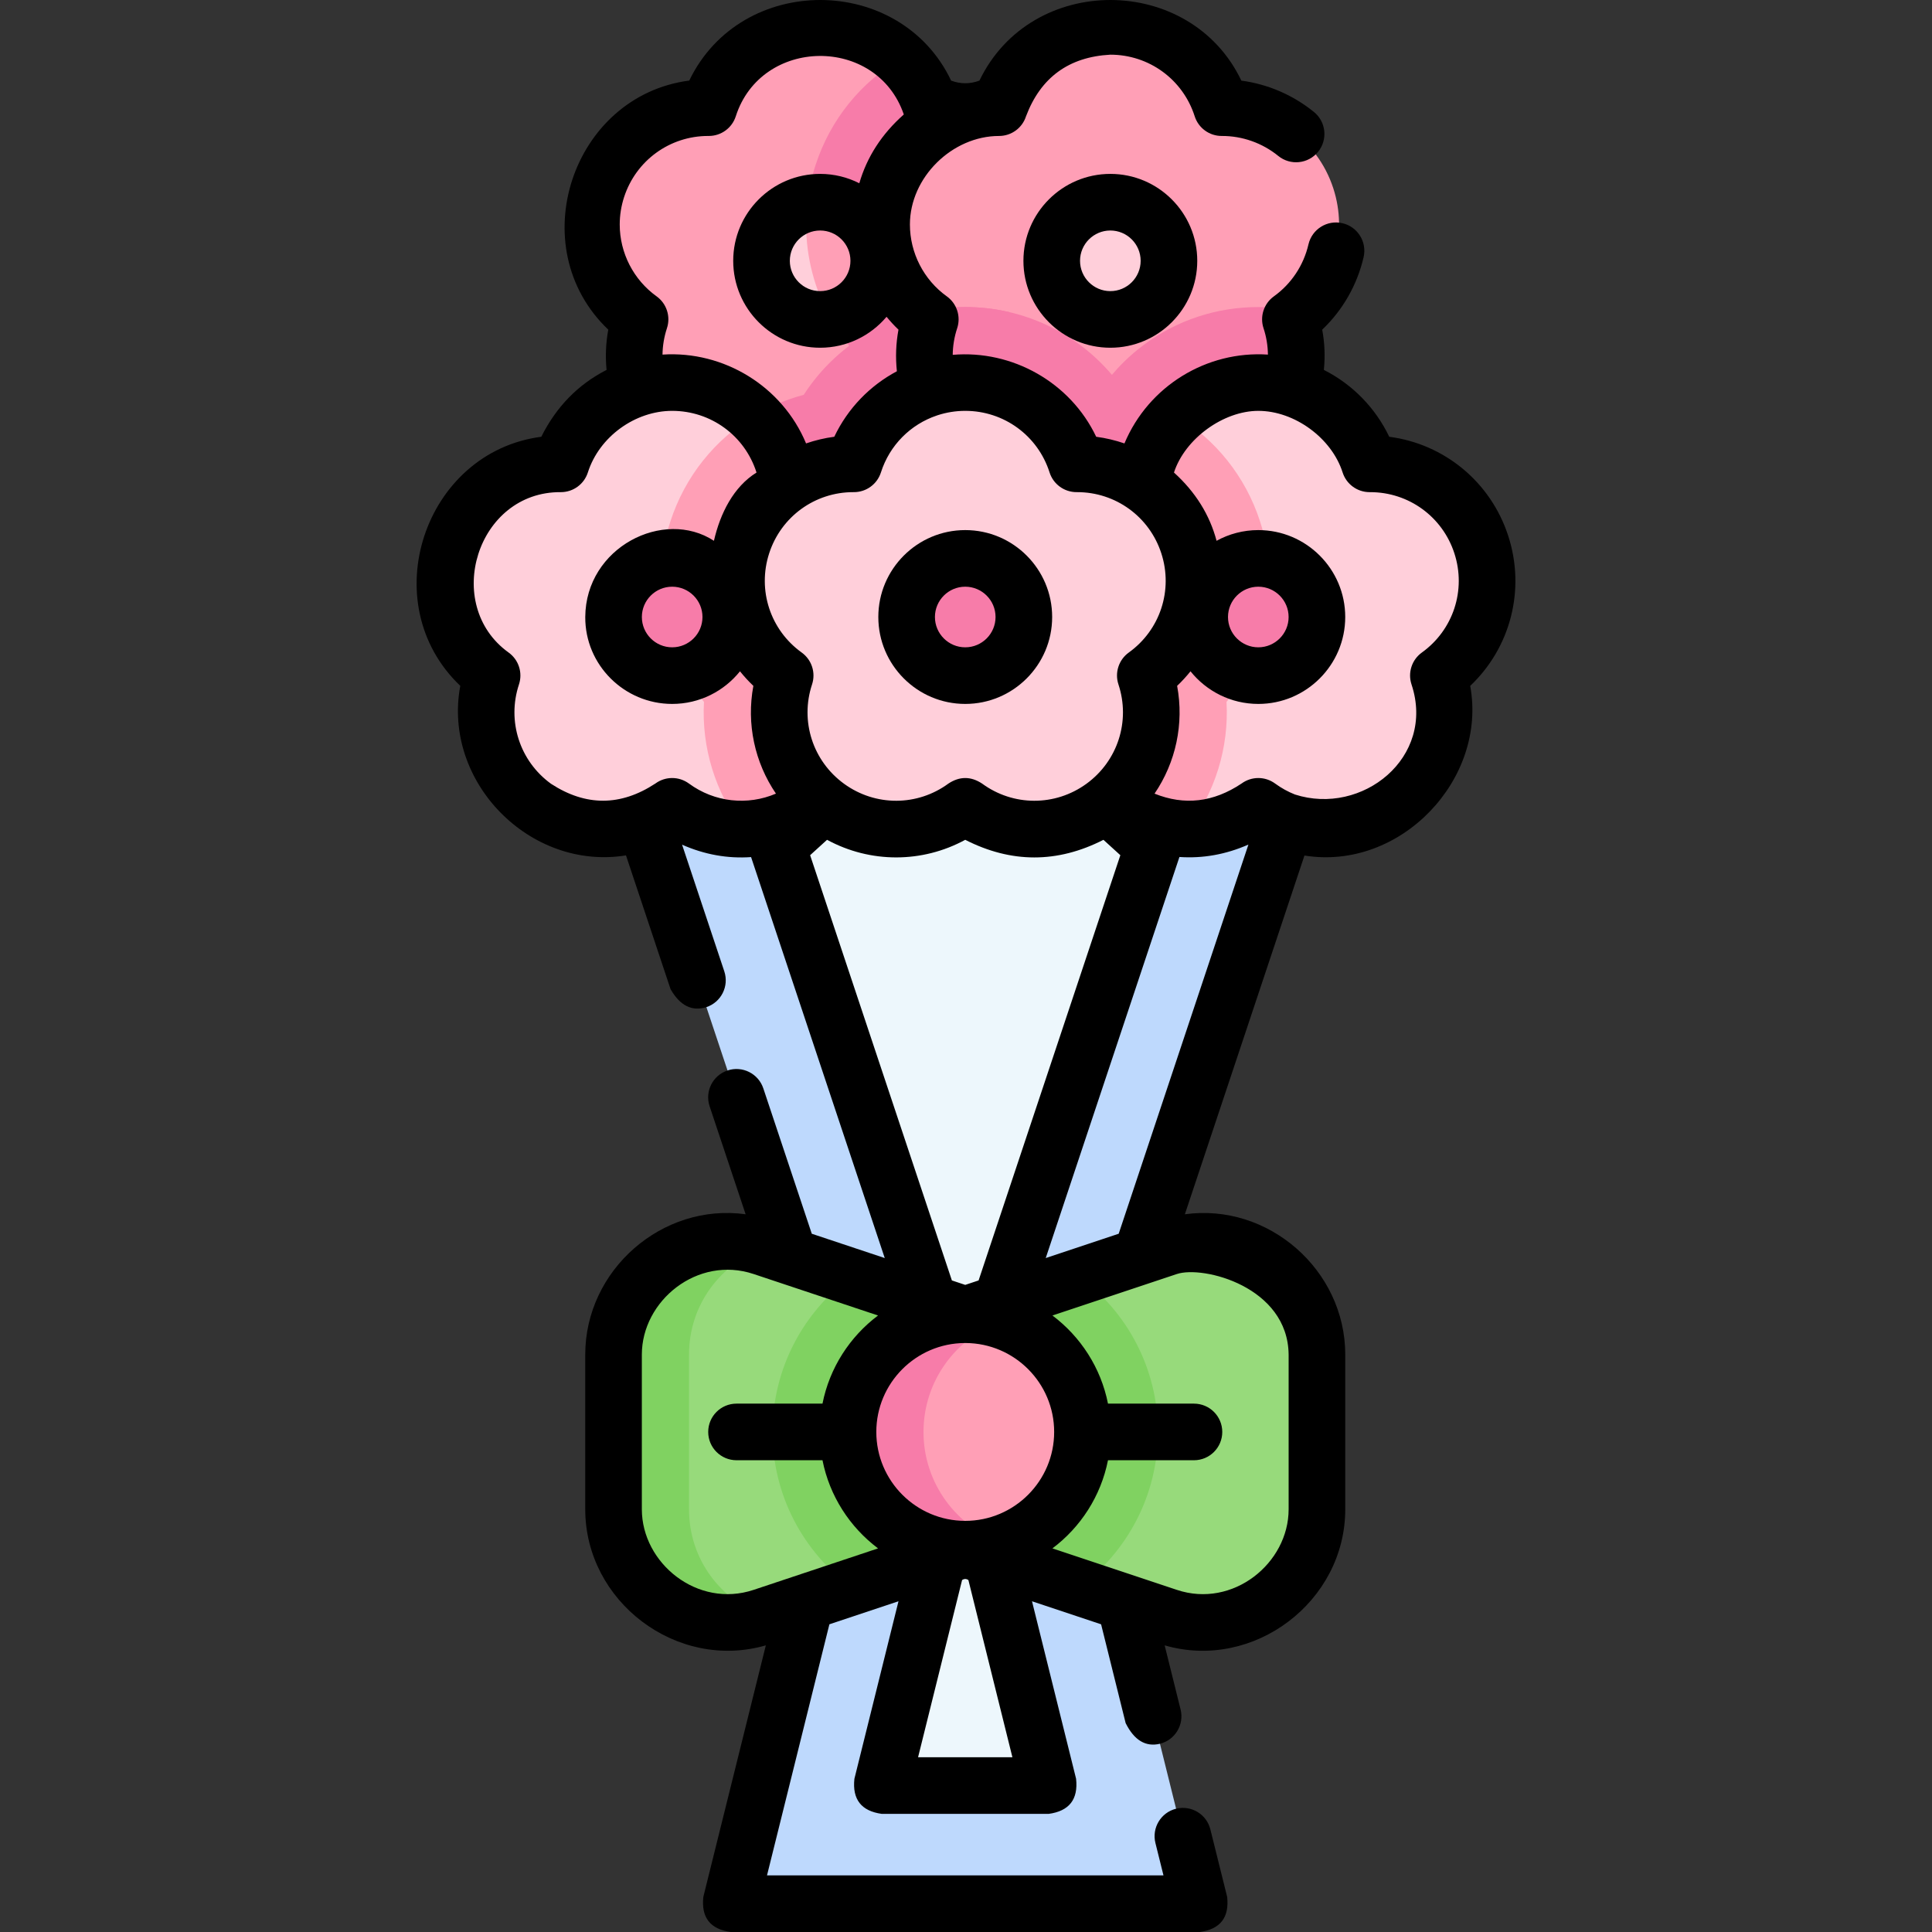 <svg id="Capa_1" enable-background="new 0 0 511.925 511.925" height="512" viewBox="0 0 511.925 511.925" width="512" xmlns="http://www.w3.org/2000/svg"><rect x="0" y="0" width="511.925" height="511.925" fill="#333333" stroke="none"/><g><path d="m267.412 82.702c-.76.67-1.56 1.31-2.39 1.91 1.05 3.16 1.56 6.44 1.56 9.7 0 9.57-4.42 19-12.75 25.06-5.57 4.04-12.04 5.96-18.44 5.91-6.43-.06-12.78-2.11-18.08-6.01-5.37 3.95-11.83 6.01-18.35 6.01-4.41 0-8.84-.94-12.98-2.86-1.79-.83-3.53-1.85-5.19-3.05-11.17-8.12-15.31-22.32-11.19-34.76-8.07-5.8-12.89-15.2-12.89-25.13 0-3.17.49-6.39 1.52-9.57 4.26-13.14 16.48-21.46 29.59-21.39 2-6.24 5.92-11.63 11.06-15.45 5.15-3.83 11.52-6.09 18.43-6.09 8.29 0 15.82 3.26 21.37 8.57 3.7 3.54 6.52 7.98 8.12 12.97 13.11-.07 25.33 8.25 29.59 21.39 3.94 12.1 0 24.881-8.98 32.79z" fill="#ff9fb6"/><path d="m267.412 82.702c-.76.67-1.56 1.31-2.39 1.91 1.05 3.16 1.56 6.44 1.56 9.7 0 9.57-4.42 19-12.75 25.06-5.57 4.04-12.04 5.96-18.44 5.91-7.39-9.63-11.09-21.59-10.41-33.72-1.83-2.26-3.46-4.66-4.87-7.18-4.22-7.53-6.51-16.1-6.51-24.91 0-1.85.1-3.69.31-5.52.37-3.46 1.1-6.89 2.19-10.22 3.95-12.17 12.12-22.02 22.58-28.18 3.7 3.54 6.52 7.98 8.12 12.97 13.11-.07 25.33 8.25 29.59 21.39 3.94 12.1 0 24.881-8.98 32.79z" fill="#f77ca9"/><path d="m344.473 82.562c-.81.72-1.66 1.41-2.55 2.05 1.05 3.16 1.56 6.44 1.56 9.7 0 9.57-4.42 19-12.76 25.06-1.66 1.2-3.39 2.22-5.18 3.05-10.28 4.77-22.34 3.47-31.33-3.15-5.37 3.95-11.84 6.01-18.36 6.01-4.2 0-8.43-.85-12.4-2.61-1.99-.87-3.92-1.97-5.76-3.3-11.17-8.12-15.31-22.32-11.2-34.76-.83-.6-1.63-1.24-2.39-1.91-6.62-5.84-10.5-14.33-10.5-23.23 0-3.17.49-6.39 1.52-9.56 4.27-13.14 16.49-21.46 29.6-21.39 1.99-6.24 5.91-11.63 11.06-15.45 5.15-3.83 11.52-6.09 18.43-6.09 13.81 0 25.5 9.05 29.48 21.54 13.11-.07 25.33 8.25 29.6 21.39 3.909 12.03.049 24.72-8.82 32.65z" fill="#ff9fb6"/><path d="m344.473 82.562c-3.57-.79-7.28-1.2-11.06-1.2-11.03 0-21.53 3.47-30.3 9.99-1.87 1.38-3.68 2.93-5.37 4.6-1.095 1.07-2.126 2.203-3.117 3.369-9.458-11.172-23.499-17.959-38.863-17.959-3.99 0-7.9.46-11.66 1.34.76.67 1.56 1.31 2.39 1.91-4.11 12.44.03 26.64 11.2 34.76 1.835 1.333 3.772 2.415 5.767 3.291-.002.003-.005.006-.007.009.088.039.177.071.265.109.301.129.603.254.906.373.504.199 1.012.383 1.523.554.187.062.373.125.561.183.591.184 1.186.346 1.784.493.193.047.386.093.58.137.674.152 1.351.289 2.03.395.009.001.019.004.028.005.697.108 1.396.182 2.095.241.175.015.35.028.526.04.701.048 1.402.08 2.102.08 6.52 0 12.99-2.06 18.36-6.01 8.99 6.62 21.05 7.92 31.33 3.15 1.79-.83 3.52-1.85 5.18-3.05 8.34-6.06 12.76-15.49 12.76-25.06 0-3.26-.51-6.54-1.56-9.7.889-.64 1.739-1.33 2.55-2.05z" fill="#f77ca9"/><path d="m265.023 84.613c1.05 3.16 1.56 6.44 1.56 9.7 0 9.57-4.42 19-12.75 25.06-11.18 8.11-25.96 7.67-36.52-.1-5.37 3.95-11.83 6.01-18.35 6.01-4.41 0-8.84-.94-12.98-2.86 6.79-8.69 16.26-14.97 26.99-17.81 9.21-14.29 25.13-23.25 42.79-23.25 3.99 0 7.89.46 11.65 1.34-.761.669-1.56 1.309-2.39 1.91z" fill="#f77ca9"/><path d="m286.823 379.423h-62.124l-62.125-186.374h186.374z" fill="#bed9fd"/><path d="m247.258 348.123-41.257-123.774 49.76-45.328 49.76 45.328-41.257 123.774z" fill="#edf7fc"/><path d="m224.699 379.423h62.124l31.062 125h-124.249z" fill="#bed9fd"/><path d="m233.666 473.123 15.506-62.401h13.178l15.506 62.401z" fill="#edf7fc"/><path d="m348.951 358.925v41c0 20.48-20.06 34.94-39.49 28.46l-23.48-7.83-30.22-10.07v-62.12l30.22-10.07 23.48-7.83c19.43-6.48 39.49 7.98 39.49 28.46z" fill="#97da7b"/><path d="m306.821 379.425c0 16.85-8.21 31.83-20.84 41.13l-30.22-10.07v-62.12l30.22-10.07c12.63 9.3 20.84 24.27 20.84 41.13z" fill="#80d261"/><circle cx="217.313" cy="69.108" fill="#ffcfda" r="15.531"/><path d="m232.842 69.113c0 7.62-5.49 13.96-12.73 15.27-4.22-7.53-6.51-16.1-6.51-24.91 0-1.85.1-3.69.31-5.52 1.09-.25 2.23-.38 3.4-.38 8.58-.001 15.53 6.959 15.53 15.54z" fill="#ff9fb6"/><circle cx="294.209" cy="69.108" fill="#ffcfda" r="15.531"/><path d="m381.132 178.993c1.05 3.16 1.56 6.44 1.56 9.69 0 9.58-4.43 19.01-12.76 25.07-11.17 8.11-25.95 7.67-36.52-.1-5.37 3.95-11.83 6.01-18.35 6.01-.16 0-.31 0-.47-.01-6.16-.09-12.34-2.01-17.69-5.9-11.17-8.12-15.32-22.31-11.2-34.76-8.07-5.8-12.89-15.2-12.89-25.13 0-3.17.49-6.39 1.52-9.57 4.27-13.13 16.49-21.46 29.6-21.39 1.55-4.86 4.27-9.21 7.83-12.69 1.01-1 2.08-1.92 3.22-2.76 5.15-3.83 11.52-6.09 18.43-6.09 13.81 0 25.51 9.05 29.49 21.54 13.11-.07 25.33 8.26 29.6 21.39s-.729 27.049-11.37 34.7z" fill="#ffcfda"/><path d="m225.812 178.993c1.05 3.16 1.56 6.44 1.56 9.7 0 9.57-4.42 19-12.75 25.06-5.35 3.89-11.53 5.81-17.69 5.9-6.68.1-13.33-1.95-18.83-6-5.37 3.95-11.83 6.01-18.35 6.01-6.31 0-12.67-1.92-18.16-5.91-11.18-8.12-15.32-22.31-11.2-34.76-8.07-5.8-12.89-15.2-12.89-25.13 0-3.17.49-6.39 1.52-9.57 4.27-13.13 16.49-21.46 29.6-21.39 1.99-6.24 5.91-11.63 11.05-15.45 5.15-3.83 11.53-6.09 18.43-6.09 8.43 0 16.08 3.37 21.66 8.86 3.56 3.48 6.28 7.82 7.83 12.68 13.11-.07 25.33 8.26 29.6 21.39 4.26 13.13-.73 27.049-11.38 34.7z" fill="#ffcfda"/><path d="m237.192 144.293c4.26 13.13-.73 27.05-11.38 34.7 1.05 3.16 1.56 6.44 1.56 9.7 0 9.57-4.42 19-12.75 25.06-5.35 3.89-11.53 5.81-17.69 5.9-7.38-9.61-11.07-21.55-10.4-33.67-10.73-13.17-14.33-31.08-8.88-47.87 3.9-11.98 11.88-21.73 22.11-27.89 3.56 3.48 6.28 7.82 7.83 12.68 13.11-.071 25.33 8.26 29.6 21.39z" fill="#ff9fb6"/><path d="m324.993 185.983c.67 12.12-3.03 24.06-10.4 33.67-6.16-.09-12.34-2.01-17.69-5.9-11.17-8.12-15.32-22.31-11.2-34.76-8.07-5.8-12.89-15.2-12.89-25.13 0-3.17.49-6.39 1.52-9.57 4.27-13.13 16.49-21.46 29.6-21.39 1.55-4.86 4.27-9.21 7.83-12.69 10.23 6.17 18.21 15.92 22.1 27.9 5.459 16.789 1.86 34.699-8.87 47.87z" fill="#ff9fb6"/><path d="m314.845 144.292c-4.268-13.135-16.487-21.46-29.596-21.389-3.983-12.49-15.677-21.538-29.488-21.538-13.811 0-25.504 9.048-29.488 21.538-13.11-.072-25.329 8.254-29.596 21.389-4.268 13.135.724 27.052 11.372 34.7-4.119 12.446.023 26.639 11.196 34.757 11.173 8.118 25.952 7.671 36.516-.093 10.564 7.764 25.343 8.21 36.516.093 11.173-8.118 15.315-22.311 11.196-34.757 10.648-7.647 15.64-21.565 11.372-34.7z" fill="#ffcfda"/><path d="m255.761 348.365v62.12l-30.22 10.07-23.48 7.83c-19.43 6.48-39.49-7.98-39.49-28.46v-41c0-20.48 20.06-34.94 39.49-28.46l23.47 7.83h.01z" fill="#97da7b"/><path d="m202.561 428.215-.5.17c-19.43 6.48-39.49-7.98-39.49-28.46v-41c0-20.48 20.06-34.94 39.49-28.46l.5.17c-11.39 4.06-19.99 14.88-19.99 28.29v41c0 13.41 8.6 24.23 19.99 28.29z" fill="#80d261"/><path d="m255.761 348.365v62.12l-30.22 10.07c-12.63-9.3-20.84-24.28-20.84-41.13s8.2-31.82 20.83-41.13h.01z" fill="#80d261"/><circle cx="255.761" cy="379.423" fill="#ff9fb6" r="31.062"/><g fill="#f77ca9"><path d="m265.761 408.845c-3.14 1.06-6.5 1.64-10 1.64-17.16 0-31.06-13.91-31.06-31.06 0-17.16 13.9-31.06 31.06-31.06 3.5 0 6.86.58 10 1.64-12.25 4.17-21.06 15.76-21.06 29.42 0 13.65 8.81 25.25 21.06 29.42z"/><circle cx="255.761" cy="163.49" r="15.531"/><circle cx="333.417" cy="163.49" r="15.531"/><circle cx="178.105" cy="163.49" r="15.531"/></g><g><path d="m294.209 46.077c-12.699 0-23.031 10.332-23.031 23.031 0 12.7 10.332 23.031 23.031 23.031s23.031-10.332 23.031-23.031-10.332-23.031-23.031-23.031zm0 31.062c-4.429 0-8.031-3.603-8.031-8.031s3.603-8.031 8.031-8.031 8.031 3.603 8.031 8.031-3.602 8.031-8.031 8.031z"/><path d="m399.634 141.977c-4.646-14.294-16.957-24.346-31.525-26.246-3.665-7.681-9.772-13.902-17.326-17.718.369-3.563.224-7.117-.435-10.661 5.425-5.159 9.255-11.824 10.969-19.211.937-4.035-1.575-8.064-5.61-9.001-4.035-.938-8.064 1.576-9.001 5.611-1.291 5.564-4.545 10.457-9.161 13.774-2.665 1.916-3.775 5.341-2.74 8.455.743 2.24 1.127 4.586 1.163 6.979-16.172-1.069-31.597 8.247-38.021 23.537-2.406-.825-4.908-1.429-7.486-1.765-6.847-14.397-22.204-23.055-38.017-21.708.029-2.383.419-4.756 1.178-7.048 1.031-3.114-.081-6.538-2.747-8.451-6.12-4.393-9.773-11.514-9.773-19.047 0-12.488 11.213-23.45 23.62-23.45 3.263 0 6.153-2.11 7.146-5.221 3.886-10.284 11.334-15.724 22.345-16.319 10.247 0 19.227 6.56 22.346 16.322.993 3.11 3.883 5.218 7.145 5.218h.041c5.404-.021 10.725 1.849 14.957 5.289 3.215 2.614 7.938 2.125 10.551-1.088 2.613-3.214 2.126-7.938-1.088-10.551-5.547-4.51-12.236-7.378-19.246-8.315-13.461-28.304-55.618-28.655-69.395-.003-2.501.932-5.003.932-7.504.002-13.457-28.325-55.597-28.63-69.388-.011-31.069 4.041-44.447 44.115-21.456 66-.652 3.52-.8 7.105-.453 10.666-7.553 3.859-13.319 9.764-17.296 17.715-31.065 4.045-44.456 44.102-21.467 65.995-4.761 25.469 18.506 49.053 43.908 44.928l11.819 35.465c2.507 4.36 5.669 5.941 9.486 4.744 3.93-1.31 6.054-5.557 4.744-9.486l-11.184-33.559c5.958 2.628 12.052 3.723 18.281 3.285l35.42 106.25-19.333-6.444-12.844-38.523c-1.31-3.929-5.557-6.053-9.487-4.743s-6.053 5.558-4.743 9.487l9.542 28.618c-22.074-3.065-42.497 14.731-42.497 37.179v41c0 24.469 24.267 42.86 47.851 36.045l-16.559 66.647c-.599 5.468 1.827 8.571 7.278 9.309h124.24c5.453-.738 7.879-3.841 7.278-9.311l-4.45-17.89c-1-4.02-5.074-6.465-9.089-5.468-4.02 1-6.468 5.069-5.468 9.089l2.135 8.58h-105.055l16.531-66.535 18.309-6.103-11.681 47.03c-.598 5.468 1.828 8.571 7.279 9.308h44.18c5.451-.737 7.878-3.84 7.279-9.308l-11.681-47.03 18.309 6.103 6.505 26.183c2.272 4.547 5.301 6.371 9.087 5.471 4.02-.999 6.469-5.067 5.47-9.087l-4.22-16.987c23.584 6.818 47.852-11.577 47.852-36.045v-41c0-22.45-20.424-40.244-42.499-37.179l31.686-95.057c25.411 4.106 48.484-20.171 43.921-44.95 10.672-10.103 14.722-25.471 10.074-39.765zm-234.271-89.743c3.155-9.709 12.102-16.209 22.288-16.209.056 0 .112-.001.169 0 3.259 0 6.146-2.105 7.143-5.211 6.748-21.054 37.362-21.413 44.521-.483-5.841 5.174-9.77 11.25-11.789 18.229-3.122-1.584-6.649-2.483-10.383-2.483-12.699 0-23.031 10.332-23.031 23.031 0 12.7 10.332 23.031 23.031 23.031 7.053 0 13.372-3.19 17.6-8.199.983 1.193 2.031 2.337 3.159 3.41-.674 3.636-.814 7.342-.421 11.021-7.146 3.803-13.007 9.826-16.589 17.358-2.575.336-5.073.94-7.477 1.764-6.283-15.111-21.764-24.6-38.038-23.536.035-2.362.424-4.714 1.176-6.989 1.028-3.112-.083-6.532-2.744-8.444-6.115-4.395-9.767-11.513-9.767-19.04 0-2.449.389-4.892 1.152-7.25zm59.981 16.874c0 4.428-3.603 8.031-8.031 8.031s-8.031-3.603-8.031-8.031 3.603-8.031 8.031-8.031 8.031 3.603 8.031 8.031zm-42.801 138.504c-2.644-1.943-6.243-1.942-8.887.001-9.217 6.048-18.437 6.069-27.659.063-8.296-6.023-11.706-16.602-8.486-26.323 1.03-3.113-.08-6.535-2.743-8.448-17.606-12.653-8.443-42.695 13.854-42.5 3.263 0 6.153-2.11 7.146-5.222 3.035-9.517 12.567-16.318 22.334-16.318 10.254 0 19.233 6.558 22.345 16.317.003.009.017.021.01.026-6.097 3.788-9.611 10.8-11.288 18.087-13.294-8.689-33.989 1.713-34.092 20.195-.071 12.7 10.332 23.031 23.031 23.031 7.259 0 13.741-3.38 17.966-8.644 1.086 1.352 2.264 2.644 3.544 3.856-1.875 10.055.356 20.284 5.983 28.555-7.511 3.212-16.255 2.325-23.058-2.676zm3.594-44.122c0 4.428-3.603 8.031-8.031 8.031s-8.031-3.603-8.031-8.031 3.603-8.031 8.031-8.031 8.031 3.603 8.031 8.031zm26.287 9.411c-8.32-5.975-11.782-16.541-8.614-26.291 3.154-9.708 12.102-16.206 22.291-16.206.058 0 .114.001.173 0 3.263 0 6.153-2.11 7.146-5.221 2.315-7.26 7.879-12.743 14.796-15.078.002 0 .003-.001.005-.001.091-.026.176-.062.265-.091 2.303-.746 4.75-1.148 7.276-1.148 10.251 0 19.229 6.558 22.342 16.317.992 3.111 3.883 5.222 7.146 5.221h.173c10.188 0 19.137 6.499 22.291 16.206 3.168 9.75-.294 20.316-8.614 26.291-2.664 1.913-3.775 5.335-2.745 8.448 3.219 9.726-.191 20.308-8.484 26.333-8.294 6.024-19.411 5.997-27.666-.069-2.961-1.942-5.922-1.942-8.883 0-8.256 6.066-19.375 6.092-27.666.068-8.293-6.025-11.703-16.607-8.484-26.333 1.027-3.111-.084-6.533-2.748-8.446zm2.236 53.704 4.486-4.083c11.441 6.218 25.187 6.223 36.615.003 12.207 6.226 24.414 6.227 36.621.003l4.479 4.077-37.561 112.674-3.539 1.18-3.539-1.18zm-14.972 194.665c-14.868 4.956-29.617-7.073-29.617-21.345v-41c0-14.27 14.75-26.307 29.618-21.345l32.967 10.989c-7.469 5.607-12.839 13.86-14.719 23.354h-22.782c-4.143 0-7.5 3.358-7.5 7.5s3.357 7.5 7.5 7.5h22.782c1.88 9.496 7.252 17.75 14.723 23.357zm43.574 44.355 11.663-46.955c.558-.372 1.115-.372 1.673 0l11.663 46.955zm12.499-62.64c-12.992 0-23.563-10.57-23.563-23.563 0-12.94 10.487-23.474 23.408-23.558.043.001.085-.003.127-.003.009 0 .018-.001.027-.001h.006c.05 0 .099.005.149.004 12.921.084 23.407 10.618 23.407 23.558.001 12.993-10.569 23.563-23.561 23.563zm85.69-44.06v41c0 14.27-14.75 26.306-29.618 21.345l-32.97-10.99c7.471-5.607 12.843-13.861 14.723-23.357h22.782c4.143 0 7.5-3.358 7.5-7.5s-3.357-7.5-7.5-7.5h-22.782c-1.879-9.494-7.25-17.746-14.719-23.354l32.968-10.989c6.946-2.316 29.426 3.345 29.616 21.345zm-45.029-32.019-19.333 6.444 35.428-106.274c6.227.427 12.32-.669 18.278-3.288zm80.333-154.003c-2.665 1.915-3.776 5.341-2.741 8.456 6.426 19.365-13.102 34.906-30.908 29.156-1.83-.73-3.593-1.689-5.239-2.901-2.645-1.945-6.245-1.945-8.89 0-7.452 4.981-15.138 5.874-23.056 2.678 5.629-8.272 7.862-18.503 5.986-28.559 1.28-1.212 2.458-2.503 3.544-3.856 4.225 5.265 10.706 8.644 17.966 8.644 12.699 0 23.031-10.332 23.031-23.031s-10.332-23.031-23.031-23.031c-4.006 0-7.776 1.03-11.061 2.837-1.835-6.908-5.598-12.937-11.288-18.088 2.928-8.994 13.107-16.342 22.353-16.342 9.576 0 19.423 7.188 22.334 16.318.992 3.111 3.883 5.222 7.146 5.222h.168c10.192 0 19.145 6.5 22.3 16.21 3.169 9.745-.293 20.31-8.614 26.287zm-51.37-9.413c0-4.428 3.603-8.031 8.031-8.031s8.031 3.603 8.031 8.031-3.603 8.031-8.031 8.031-8.031-3.603-8.031-8.031z"/><path d="m255.761 186.521c12.699 0 23.031-10.332 23.031-23.031s-10.332-23.031-23.031-23.031-23.031 10.331-23.031 23.031 10.332 23.031 23.031 23.031zm0-31.062c4.429 0 8.031 3.603 8.031 8.031s-3.603 8.031-8.031 8.031-8.031-3.603-8.031-8.031 3.602-8.031 8.031-8.031z"/></g></g></svg>